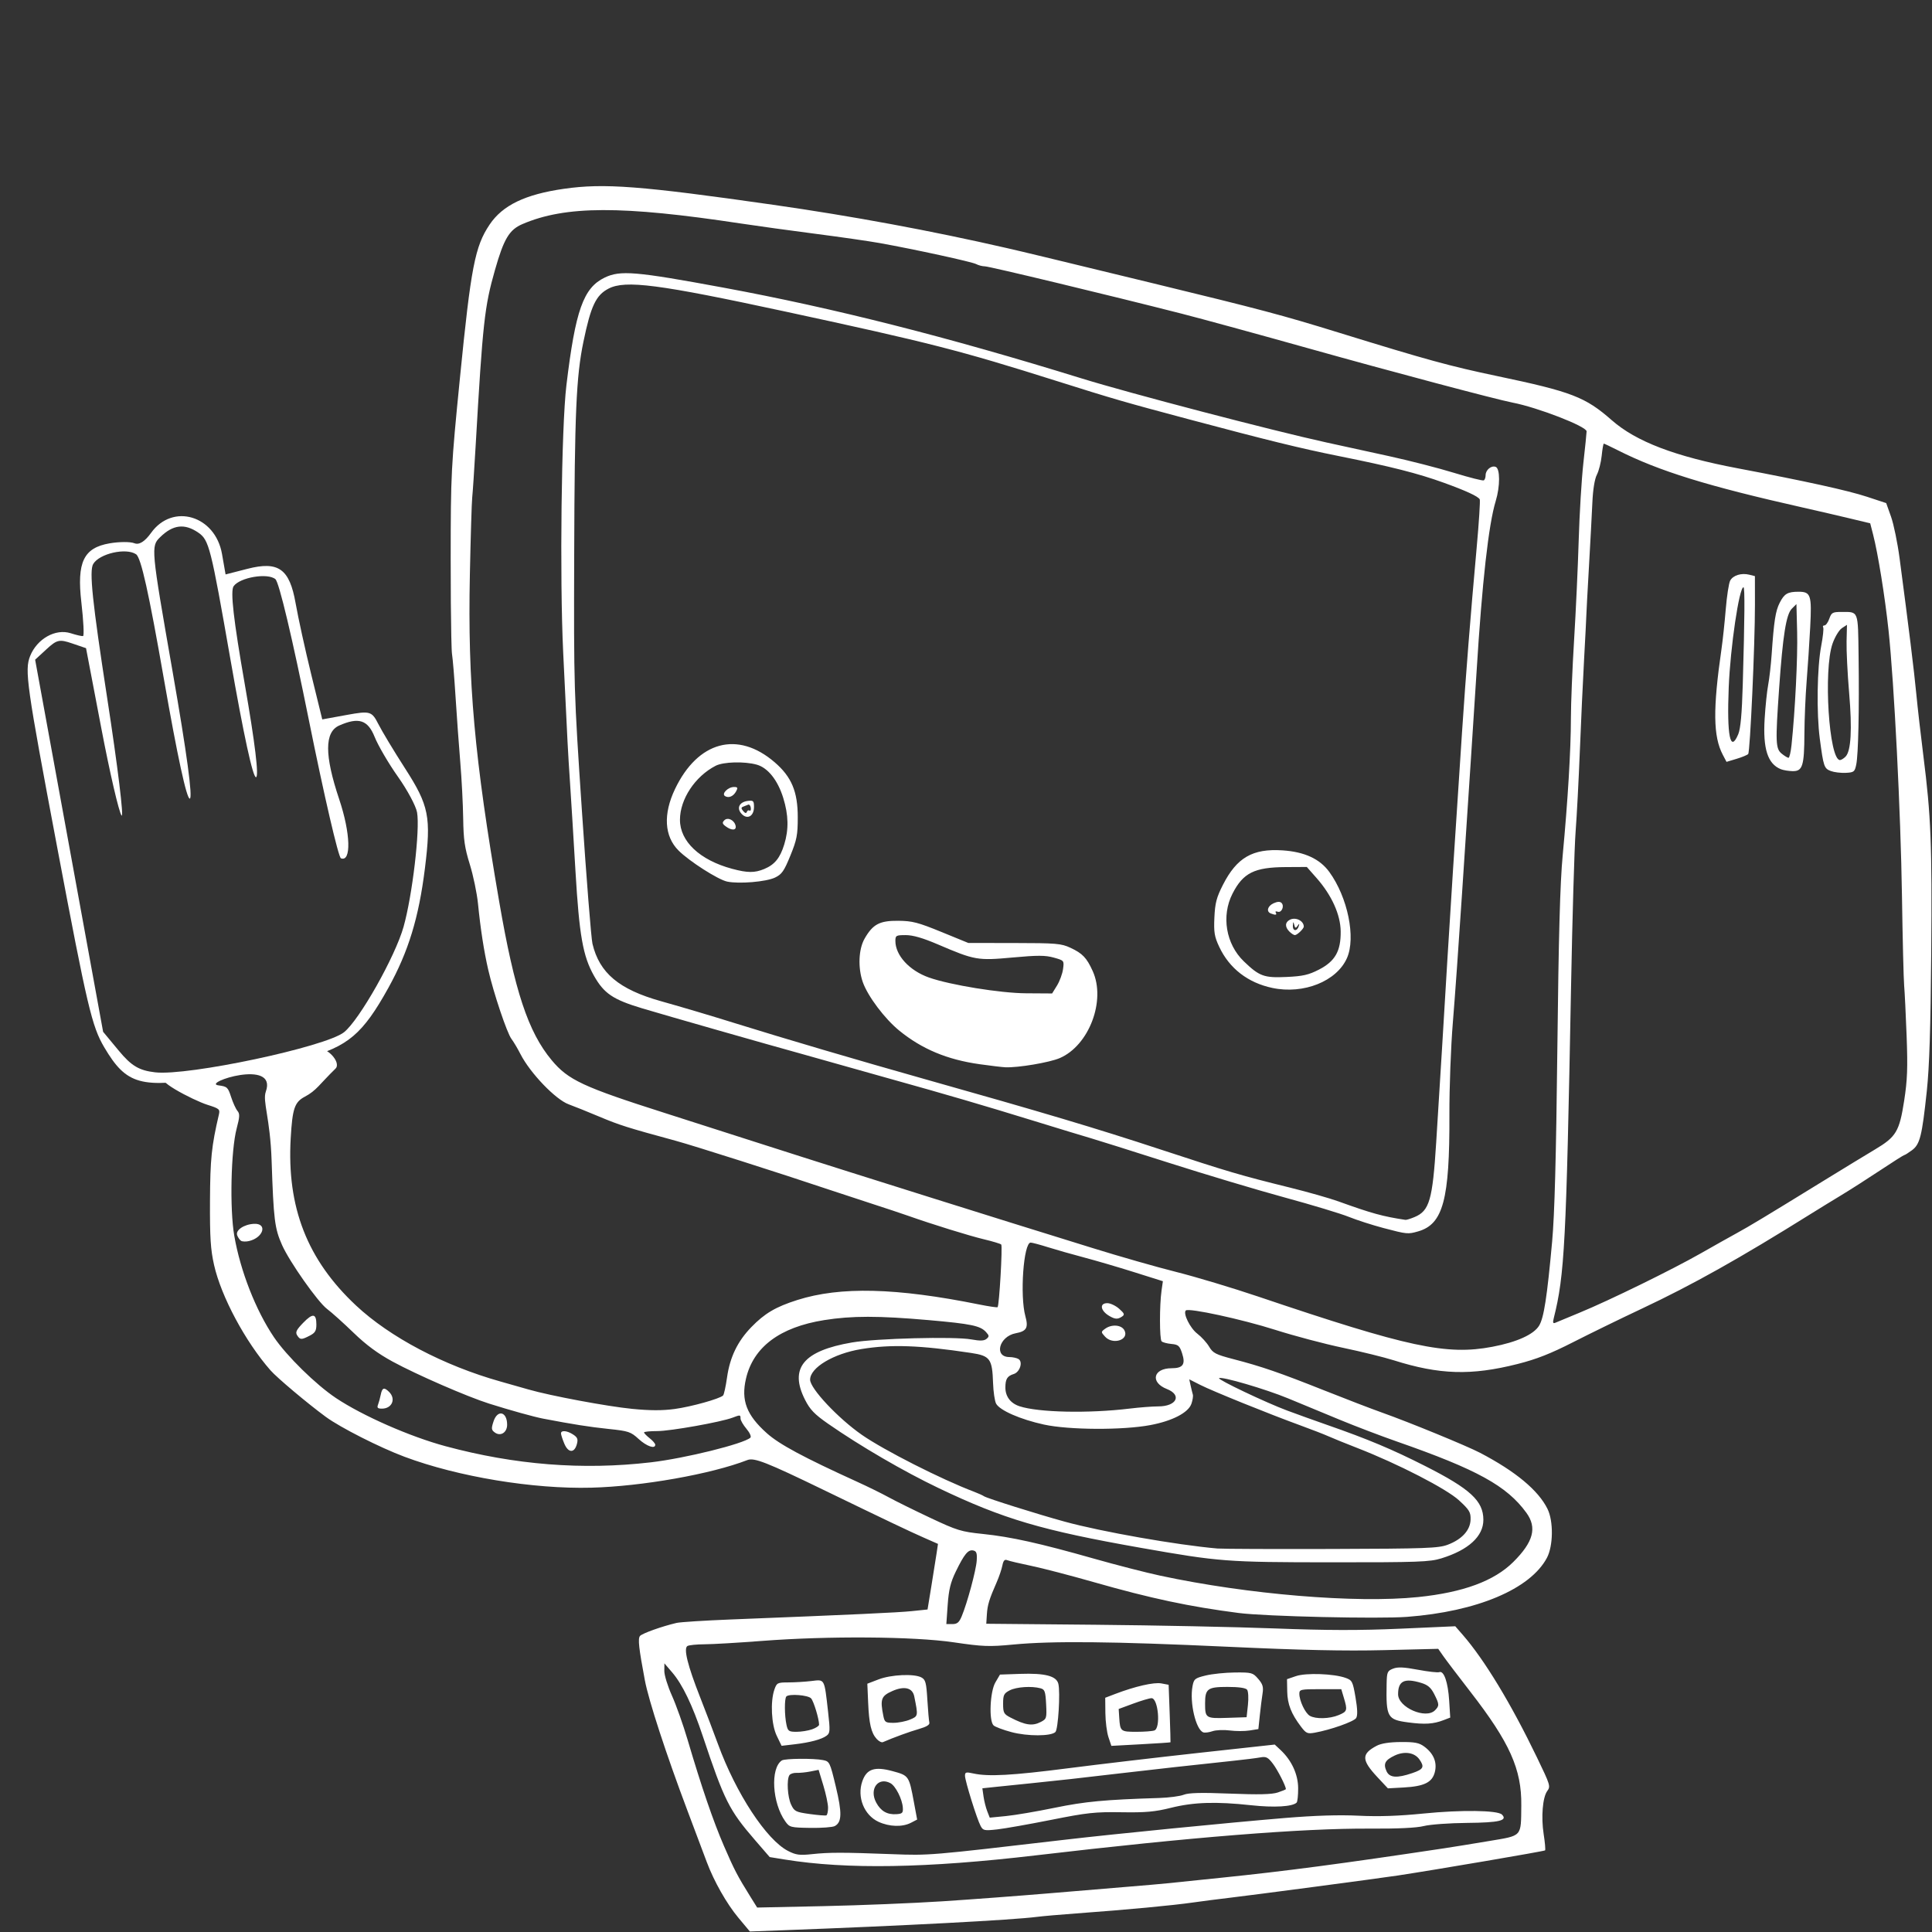 <?xml version="1.0" encoding="UTF-8" standalone="no"?>
<!DOCTYPE svg PUBLIC "-//W3C//DTD SVG 1.1//EN" "http://www.w3.org/Graphics/SVG/1.1/DTD/svg11.dtd">
<svg width="100%" height="100%" viewBox="0 0 100 100" version="1.1" xmlns="http://www.w3.org/2000/svg" xmlns:xlink="http://www.w3.org/1999/xlink" xml:space="preserve" xmlns:serif="http://www.serif.com/" style="fill-rule:evenodd;clip-rule:evenodd;stroke-linejoin:round;stroke-miterlimit:2;">
    <rect x="0" y="0" width="100" height="100" fill="#333333" stroke="none"/>
    <g id="_1" serif:id="1" transform="matrix(0.363,0,0,0.363,-9.528,-4.684)">
        <path d="M131.52,286.338C129.872,284.367 128.035,281.123 127.022,278.4C126.728,277.608 125.483,274.296 124.255,271.04C121.242,263.047 118.742,255.391 118.195,252.48C117.332,247.886 117.187,246.569 117.501,246.178C117.793,245.815 120.656,244.793 122.72,244.314C123.248,244.191 126.704,243.972 130.4,243.825C147.919,243.132 154.254,242.839 156.293,242.629L158.506,242.4L159.055,239.04C159.357,237.192 159.692,235.087 159.799,234.362L159.994,233.045L157.997,232.166C155.932,231.257 152.737,229.736 143.68,225.347C135.538,221.402 133.786,220.715 132.817,221.092C127.661,223.096 117.779,224.845 110.56,225.031C102.254,225.245 91.562,223.477 83.937,220.627C80.401,219.306 74.773,216.452 72.703,214.932C70.085,213.009 65.757,209.368 64.819,208.3C61.232,204.216 57.783,197.778 56.772,193.28C56.273,191.062 56.166,189.379 56.19,184.16C56.219,178.147 56.405,176.337 57.459,171.826C57.636,171.07 57.519,170.971 55.818,170.435C53.832,169.809 47.412,166.492 50.207,166.538C54.894,166.615 65.067,164.876 71.022,162.46C72.653,161.798 75.003,164.384 74.085,165.28C71.762,167.546 71.388,168.392 69.707,169.283C68.248,170.057 67.942,170.963 67.698,175.223C67.135,185.058 70.057,192.54 76.999,199.04C81.847,203.579 89.513,207.616 97.6,209.89C98.92,210.261 100.72,210.773 101.6,211.027C104.698,211.923 112.84,213.445 116.392,213.793C118.951,214.044 120.7,214.047 122.472,213.806C124.826,213.485 128.849,212.362 129.351,211.886C129.478,211.765 129.732,210.606 129.916,209.31C130.327,206.413 131.414,204.162 133.381,202.135C135.283,200.175 136.854,199.249 139.931,198.272C146.066,196.325 154.028,196.52 165.867,198.908C167.246,199.186 168.428,199.359 168.495,199.292C168.729,199.058 169.221,190.557 169.012,190.356C168.895,190.244 167.792,189.911 166.56,189.617C164.438,189.11 159.182,187.48 155.68,186.242C154.8,185.931 152.496,185.165 150.56,184.539C148.624,183.912 145.96,183.037 144.64,182.593C137.55,180.21 125.212,176.278 122.56,175.556C115.702,173.691 114.591,173.34 111.68,172.116C110.008,171.413 108.057,170.627 107.345,170.371C105.477,169.698 101.841,165.912 100.457,163.2C100.053,162.408 99.475,161.435 99.173,161.037C98.542,160.208 96.628,154.508 95.869,151.2C95.248,148.492 94.769,145.404 94.405,141.76C94.255,140.264 93.731,137.744 93.239,136.16C92.504,133.791 92.336,132.627 92.293,129.6C92.264,127.576 92.078,123.976 91.88,121.6C91.682,119.224 91.38,115.048 91.208,112.32C91.037,109.592 90.808,106.821 90.7,106.161C90.662,105.929 90.627,105.023 90.597,103.648C90.543,101.112 90.508,96.984 90.511,92.561C90.517,80.445 90.563,79.547 91.838,66.72C93.404,50.966 93.972,48.034 96.063,44.923C97.914,42.168 101.138,40.616 106.66,39.824C112.38,39.003 117.571,39.4 136.48,42.103C147.755,43.715 159.069,45.81 169.76,48.265C172.437,48.88 174.808,49.451 190.72,53.313C206.034,57.031 209.045,57.83 217.12,60.325C229.76,64.23 232.933,65.1 239.786,66.541C250.36,68.763 252.296,69.51 256.065,72.818C259.542,75.871 265.072,77.983 274.028,79.679C283.715,81.514 289.756,82.844 292.48,83.743L295.2,84.64L295.891,86.585C296.271,87.655 296.819,90.319 297.108,92.505C298.42,102.417 299.181,108.588 299.491,111.84C299.676,113.776 300.128,117.736 300.495,120.64C301.586,129.259 301.742,133.168 301.618,148.8C301.534,159.489 301.356,165.032 300.989,168.48C300.303,174.915 300.013,176.072 298.872,176.916C298.363,177.292 297.874,177.6 297.785,177.6C297.697,177.6 296.143,178.584 294.332,179.786C292.522,180.988 290.032,182.579 288.8,183.322C287.568,184.065 285.624,185.258 284.48,185.973C274.323,192.322 267.567,196.11 260.32,199.52C257.328,200.928 252.937,203.07 250.563,204.281C247.339,205.925 245.331,206.714 242.631,207.396C236.019,209.066 231.508,208.93 224.964,206.862C223.601,206.432 220.347,205.631 217.731,205.082C215.116,204.533 210.776,203.383 208.088,202.527C203.349,201.017 195.728,199.366 195.331,199.762C194.908,200.186 195.951,202.292 196.969,203.069C197.562,203.521 198.321,204.356 198.657,204.924C199.197,205.84 199.593,206.043 202.113,206.7C206.169,207.755 208.691,208.624 215.045,211.151C218.122,212.375 221.864,213.811 223.36,214.342C227.21,215.71 235.383,219.064 237.28,220.054C242.351,222.703 245.607,225.412 246.911,228.069C247.77,229.819 247.723,233.343 246.819,235.04C244.444,239.493 236.848,242.697 226.88,243.45C222.801,243.759 206.676,243.388 202.88,242.899C195.856,241.993 190.33,240.818 182.264,238.514C178.907,237.555 174.864,236.502 173.28,236.175C171.696,235.848 170.168,235.487 169.884,235.372C169.494,235.216 169.319,235.406 169.172,236.142C169.064,236.68 168.707,237.732 168.379,238.48C167.298,240.941 167.052,241.744 166.965,243.097L166.88,244.433L182.4,244.575C190.936,244.653 202.456,244.89 208,245.1C215.502,245.386 220.084,245.395 225.916,245.137L233.752,244.79L234.802,245.995C237.913,249.564 241.701,255.816 245.398,263.484C247.311,267.453 247.36,267.61 246.865,268.287C246.211,269.181 245.979,271.991 246.357,274.422C246.545,275.625 246.635,276.671 246.559,276.748C246.436,276.871 230.988,279.506 225.6,280.324C222.808,280.747 205.052,283.099 201.44,283.524C199.856,283.71 197.624,283.997 196.48,284.162C193.438,284.601 187.034,285.202 179.68,285.74C177.392,285.907 174.872,286.128 174.08,286.231C170.637,286.677 155.168,287.492 137.865,288.138L133.17,288.313L131.52,286.338ZM160.64,284.008C164.776,283.738 171.616,283.226 175.84,282.87C180.064,282.513 185.248,282.08 187.36,281.909C189.472,281.737 191.848,281.529 192.64,281.447C193.432,281.365 196.96,281.001 200.48,280.639C209.638,279.696 217.494,278.658 232.16,276.452C233.392,276.267 236.267,275.801 238.548,275.418C243.37,274.607 243.116,274.886 243.168,270.337C243.227,265.177 241.525,261.377 235.907,254.13C234.18,251.903 232.442,249.614 232.045,249.044L231.322,248.008L223.581,248.196C217.99,248.333 211.807,248.198 201.317,247.712C184.923,246.953 176.324,246.865 170.72,247.398C167.27,247.726 166.409,247.693 162.24,247.08C156.535,246.24 144.355,246.152 134.88,246.882C131.536,247.14 127.864,247.355 126.72,247.36C125.576,247.365 124.47,247.478 124.263,247.61C123.698,247.969 124.295,250.378 126.065,254.88C126.895,256.992 128.048,260.016 128.626,261.6C131.19,268.624 135.546,275.263 138.621,276.831C139.752,277.408 140.257,277.475 142.054,277.282C144.502,277.02 146.427,277.021 153.44,277.286C158.759,277.488 158.71,277.492 178.08,275.23C185.188,274.4 201.357,272.803 209.44,272.131C213.741,271.774 217.196,271.667 219.973,271.804C222.831,271.945 225.693,271.848 229.253,271.491C234.607,270.953 239.791,271.023 240.409,271.641C241.263,272.496 240.033,272.789 235.429,272.83C232.927,272.852 230.16,273.052 229.28,273.275C228.235,273.54 225.57,273.668 221.6,273.644C211.991,273.585 195.994,274.865 173.971,277.454C158.362,279.29 146.983,279.479 138.159,278.052L135.998,277.702L133.879,275.251C130.214,271.011 129.52,269.629 126.464,260.474C124.98,256.031 123.562,253.08 122.084,251.36L120.984,250.08L120.972,251.16C120.965,251.754 121.454,253.338 122.057,254.68C122.661,256.022 123.664,258.848 124.287,260.96C126.265,267.67 127.95,272.595 129.471,276.108C130.948,279.521 131.401,280.391 133.232,283.33L134.21,284.899L143.665,284.698C148.865,284.587 156.504,284.277 160.64,284.008ZM166.074,273.268C165.545,272.28 163.853,266.849 163.846,266.118C163.841,265.588 163.984,265.548 165.04,265.781C167.176,266.253 170.565,266.066 178.56,265.037C182.872,264.482 191.262,263.494 197.205,262.843L208.011,261.659L208.836,262.429C210.422,263.911 211.339,265.899 211.35,267.88C211.356,268.884 211.258,269.808 211.133,269.933C210.551,270.517 207.936,270.669 204.64,270.31C199.631,269.766 196.45,269.868 193.198,270.68C190.914,271.249 189.61,271.366 186.158,271.31C182.409,271.249 181.255,271.373 176.16,272.39C172.992,273.022 169.512,273.637 168.426,273.758C166.603,273.96 166.424,273.923 166.074,273.268ZM176.64,270.672C180.97,269.78 183.765,269.518 191.52,269.277C192.928,269.233 194.512,269.024 195.04,268.813C195.739,268.533 197.53,268.489 201.637,268.653C205.703,268.816 207.598,268.771 208.437,268.494C209.077,268.283 209.6,268.067 209.6,268.014C209.6,267.581 208.421,265.27 207.754,264.395C207.044,263.465 206.786,263.336 205.943,263.492C205.402,263.592 203.664,263.81 202.08,263.976C197.111,264.496 190.076,265.277 185.92,265.769C180.388,266.423 177.023,266.798 173.28,267.176C171.52,267.354 169.235,267.588 168.202,267.697L166.323,267.896L166.489,269.068C166.581,269.713 166.817,270.654 167.015,271.161L167.375,272.081L169.688,271.855C170.959,271.73 174.088,271.198 176.64,270.672ZM138.218,272.609C136.346,269.98 136.067,265.034 137.728,263.925C138.154,263.641 142.26,263.604 143.603,263.873C144.536,264.059 144.592,264.174 145.425,267.647C146.33,271.416 146.295,272.737 145.277,273.281C144.964,273.449 143.39,273.566 141.779,273.541C138.966,273.497 138.824,273.46 138.218,272.609ZM144.32,270.671C144.32,270.136 144.017,268.701 143.646,267.481L142.973,265.264L141.806,265.497C141.165,265.625 140.28,265.714 139.841,265.694C139.402,265.674 138.936,265.825 138.806,266.029C138.395,266.675 138.541,269.143 139.053,270.223C139.51,271.185 139.706,271.285 141.693,271.562C142.874,271.727 143.948,271.813 144.08,271.752C144.212,271.692 144.32,271.205 144.32,270.671ZM151.52,272.677C149.451,271.724 148.417,269.134 149.208,266.884C149.823,265.133 150.953,264.755 153.504,265.445C155.848,266.08 155.857,266.092 156.563,269.882L157.023,272.353L156.128,272.817C154.914,273.445 153.066,273.388 151.52,272.677ZM154.982,270.654C154.899,269.428 153.95,267.559 153.208,267.162C151.454,266.223 150.149,268.01 151.185,269.933C151.843,271.156 152.756,271.677 154.08,271.586C154.91,271.529 155.032,271.403 154.982,270.654ZM222.672,266.327C220.368,263.864 220.342,263 222.537,261.837C223.187,261.492 224.353,261.31 225.976,261.298C227.984,261.283 228.597,261.402 229.336,261.949C230.664,262.931 231.186,264.186 230.843,265.571C230.477,267.05 229.332,267.618 226.393,267.779L224.146,267.903L222.672,266.327ZM227.623,265.73C229.225,265.184 229.396,264.856 228.64,263.777C227.947,262.787 226.506,262.564 225.106,263.228C223.735,263.879 223.467,264.397 223.951,265.46C224.379,266.4 225.43,266.477 227.623,265.73ZM137.007,260.417C136.236,258.824 136.069,255.536 136.671,253.808C137.004,252.854 137.111,252.8 138.671,252.797C139.578,252.795 141.056,252.706 141.955,252.598C143.877,252.367 143.779,252.187 144.321,256.969C144.632,259.718 144.613,260.029 144.102,260.402C143.38,260.93 141.746,261.364 139.487,261.628L137.694,261.837L137.007,260.417ZM142.032,259.489C142.587,259.295 143.04,258.999 143.04,258.83C143.04,258.01 142.268,255.468 141.898,255.071C141.458,254.599 138.783,254.391 138.376,254.797C138.088,255.085 138.1,257.515 138.396,258.863C138.589,259.742 138.732,259.84 139.818,259.84C140.481,259.84 141.478,259.682 142.032,259.489ZM184.301,260.603C184.072,259.919 183.875,258.376 183.862,257.172L183.84,254.985L185.28,254.435C188.108,253.357 190.798,252.743 191.842,252.939L192.883,253.135L193.031,257.207C193.112,259.447 193.165,261.305 193.148,261.335C193.131,261.365 191.227,261.492 188.918,261.618L184.718,261.846L184.301,260.603ZM190.854,259.646C191.777,259.291 191.394,255.036 190.44,255.045C190.154,255.048 188.984,255.396 187.84,255.818L185.76,256.585L185.838,257.813C185.964,259.783 186.033,259.84 188.284,259.84C189.419,259.84 190.575,259.753 190.854,259.646ZM151.25,260.855C150.466,259.989 150.166,258.705 150.035,255.655L149.92,252.981L151.52,252.368C153.317,251.678 156.597,251.529 157.635,252.09C158.22,252.405 158.332,252.83 158.479,255.267C158.572,256.814 158.7,258.282 158.764,258.53C158.842,258.833 158.357,259.129 157.28,259.438C155.949,259.818 153.678,260.648 152.14,261.315C151.953,261.396 151.552,261.189 151.25,260.855ZM156.006,258.098C157.18,257.607 157.18,257.609 156.61,254.789C156.361,253.555 155.194,253.271 153.481,254.029C151.892,254.732 151.726,255.19 152.2,257.56C152.383,258.475 152.506,258.56 153.65,258.56C154.338,258.56 155.398,258.352 156.006,258.098ZM170.469,259.883C169.274,259.565 168.122,259.13 167.909,258.916C167.232,258.238 167.414,254.101 168.177,252.8L168.834,251.68L171.697,251.58C175.246,251.456 176.877,251.877 177.155,252.987C177.456,254.183 177.135,259.473 176.738,259.87C176.12,260.488 172.768,260.496 170.469,259.883ZM174.656,258.434C175.48,258.008 175.515,257.891 175.414,255.904C175.321,254.083 175.221,253.798 174.614,253.635C173.334,253.291 171.177,253.436 170.224,253.928C169.393,254.358 169.28,254.587 169.28,255.84C169.28,257.122 169.383,257.317 170.318,257.8C172.462,258.909 173.454,259.054 174.656,258.434ZM197.833,259.922C196.765,259.555 195.852,255.663 196.288,253.337C196.482,252.303 196.622,252.189 198.169,251.811C199.088,251.586 200.968,251.393 202.346,251.381C204.728,251.361 204.892,251.406 205.655,252.292C206.303,253.043 206.422,253.446 206.275,254.372C206.174,255.003 205.998,256.405 205.885,257.486L205.678,259.451L204.414,259.653C203.719,259.765 202.451,259.763 201.596,259.649C200.741,259.536 199.636,259.583 199.141,259.753C198.645,259.923 198.057,259.999 197.833,259.922ZM204.19,256C204.295,255.032 204.241,254.06 204.071,253.84C203.87,253.58 202.881,253.44 201.252,253.44C198.435,253.44 198.08,253.704 198.08,255.793C198.08,257.89 198.178,257.954 201.239,257.852L204,257.76L204.19,256ZM211.77,259.126C210.364,257.276 209.825,255.905 209.792,254.091L209.76,252.335L211.04,251.898C212.475,251.408 216.454,251.551 218.118,252.152C219.054,252.491 219.141,252.662 219.53,254.938C219.815,256.606 219.843,257.523 219.62,257.878C219.3,258.385 215.986,259.558 213.723,259.965C212.681,260.152 212.487,260.069 211.77,259.126ZM217.13,257.456C218.357,256.944 218.405,256.785 217.869,254.997L217.499,253.76L214.509,253.76C211.718,253.76 211.52,253.803 211.52,254.41C211.52,255.414 212.354,257.176 213.01,257.558C213.852,258.047 215.834,257.998 217.13,257.456ZM226.988,258.493C224.071,258.102 223.874,257.747 223.965,253.032C223.997,251.328 224.069,251.157 224.88,250.836C225.546,250.573 226.407,250.61 228.415,250.988C229.875,251.263 231.254,251.418 231.478,251.332C232.133,251.081 232.718,252.768 232.883,255.385L233.036,257.811L232.118,258.165C230.628,258.741 229.417,258.818 226.988,258.493ZM230.857,256.777C231.501,256.133 231.49,255.91 230.743,254.445C230.273,253.524 229.824,253.145 228.866,252.857C226.486,252.145 225.6,252.586 225.6,254.483C225.6,256.364 229.548,258.086 230.857,256.777ZM163.371,243.383C164.172,241.466 165.431,236.797 165.517,235.426C165.584,234.364 165.485,234.08 165.016,233.984C164.291,233.835 163.748,234.494 162.528,237.003C161.787,238.528 161.531,239.583 161.379,241.723L161.185,244.48L162.049,244.48C162.73,244.48 163.009,244.248 163.371,243.383ZM228.438,240.629C234.876,239.968 239.297,238.339 242.033,235.618C244.9,232.765 245.439,230.735 243.892,228.608C241.103,224.772 236.872,222.444 225.437,218.452C223.147,217.653 219.475,216.253 217.277,215.343C215.078,214.432 211.768,213.062 209.92,212.298C206.69,210.963 200.377,209.116 200.075,209.418C199.866,209.627 206.736,212.894 209.76,214.023C211.168,214.549 213.76,215.481 215.52,216.095C221.301,218.111 224.735,219.551 229.44,221.933C235.901,225.203 237.76,226.919 237.76,229.615C237.76,231.97 235.646,233.91 231.778,235.106C230.11,235.621 228.5,235.679 216,235.672C201.147,235.663 200.143,235.587 188.96,233.615C174.775,231.114 169.365,229.518 160.106,225.099C155.131,222.725 148.898,219.097 144.32,215.911C142.388,214.566 141.748,213.901 141.04,212.503C138.757,207.995 140.785,205.516 147.726,204.326C151.144,203.74 162.36,203.452 164.743,203.889C165.999,204.119 166.567,204.099 166.911,203.814C167.316,203.478 167.308,203.353 166.849,202.846C166.03,201.94 164.746,201.672 158.665,201.137C151.519,200.509 147.694,200.509 143.757,201.138C137.438,202.147 133.665,204.974 132.616,209.487C131.896,212.584 132.697,214.679 135.588,217.262C137.37,218.854 140.794,220.695 148.48,224.194C149.976,224.874 151.992,225.866 152.96,226.398C153.928,226.93 156.592,228.246 158.88,229.324C162.731,231.138 163.29,231.309 166.4,231.63C170.408,232.043 174.481,232.949 182.24,235.151C185.408,236.05 189.656,237.141 191.68,237.576C204.186,240.259 219.583,241.538 228.438,240.629ZM232.674,233.167C234.705,232.401 235.893,231.096 235.936,229.582C235.966,228.526 235.768,228.198 234.283,226.832C232.487,225.181 225.567,221.62 219.783,219.371C218.142,218.733 216.296,217.984 215.68,217.707C215.064,217.43 213.264,216.732 211.68,216.154C207.213,214.527 199.144,211.264 197.398,210.379L195.823,209.581L196.018,210.47C196.126,210.96 196.267,211.536 196.333,211.751C196.399,211.966 196.308,212.559 196.13,213.069C195.688,214.337 193.419,215.513 190.27,216.106C186.34,216.846 178.663,216.808 175.103,216.031C171.75,215.299 168.794,214.006 168.281,213.047C168.085,212.681 167.891,211.36 167.848,210.111C167.731,206.637 167.43,206.228 164.687,205.815C157.4,204.717 153.296,204.572 149.072,205.265C145.093,205.917 141.76,207.908 141.76,209.633C141.76,210.886 145.741,215.13 149.133,217.492C152.282,219.685 160.489,223.848 165.12,225.603C165.736,225.836 166.384,226.129 166.56,226.254C166.957,226.536 174.202,228.815 178.08,229.878C183.327,231.316 194.058,233.203 199.84,233.704C200.544,233.765 207.888,233.794 216.16,233.769C229.589,233.728 231.358,233.663 232.674,233.167ZM119.04,221.417C123.916,220.85 132.287,218.777 133.245,217.9C133.405,217.752 133.161,217.201 132.685,216.635C132.22,216.083 131.84,215.426 131.84,215.175C131.84,214.632 131.803,214.628 130.703,215.047C129.046,215.676 121.849,216.96 119.974,216.96C118.932,216.96 118.08,217.047 118.08,217.154C118.08,217.261 118.44,217.631 118.88,217.977C119.32,218.323 119.68,218.74 119.68,218.903C119.68,219.558 118.457,219.137 117.312,218.089C116.182,217.054 115.885,216.955 113.009,216.654C110.308,216.372 107.916,215.994 103.68,215.183C102.382,214.934 98.988,213.99 96,213.047C92.887,212.065 85.682,208.929 82.249,207.063C80.113,205.901 78.46,204.681 76.649,202.928C75.236,201.56 73.539,200.036 72.878,199.541C71.57,198.562 67.534,192.831 66.473,190.446C65.411,188.059 65.259,186.838 64.977,178.4C64.774,172.301 63.658,169.941 64.15,168.56C65.858,163.767 54.948,167.336 57.387,167.662C58.641,167.83 58.748,167.927 59.2,169.319C59.464,170.133 59.871,171.024 60.103,171.3C60.456,171.718 60.438,172.138 59.992,173.821C59.173,176.917 58.988,185.283 59.654,189.12C60.525,194.136 62.718,199.739 65.309,203.572C67.116,206.244 71.292,210.342 74.154,212.25C77.949,214.78 84.7,217.749 89.76,219.113C99.681,221.788 109.326,222.547 119.04,221.417ZM106.714,218.755C106.453,218.131 106.24,217.472 106.24,217.29C106.24,216.805 107.113,216.888 107.979,217.456C108.592,217.858 108.692,218.116 108.505,218.816C108.154,220.129 107.276,220.099 106.714,218.755ZM96.802,217.161C96.305,216.798 96.283,216.602 96.622,215.573C97.192,213.847 98.56,214.185 98.56,216.053C98.56,217.168 97.621,217.76 96.802,217.161ZM80.148,213.2C80.267,212.892 80.445,212.244 80.542,211.76C80.745,210.755 81.022,210.668 81.737,211.383C82.739,212.385 82.14,213.76 80.702,213.76C80.099,213.76 79.979,213.638 80.148,213.2ZM68.616,203.301C68.342,202.865 68.509,202.521 69.486,201.514C70.851,200.108 71.36,200.177 71.36,201.771C71.36,202.657 71.182,202.956 70.416,203.352C69.223,203.969 69.034,203.963 68.616,203.3L68.616,203.301ZM60.614,189.827C60.427,189.702 60.18,189.348 60.067,189.041C59.8,188.318 61.045,187.473 62.473,187.408C64.422,187.319 63.823,189.376 61.757,189.864C61.316,189.968 60.801,189.951 60.614,189.827ZM187.352,213.75C188.755,213.58 190.581,213.44 191.409,213.44C194.023,213.44 194.823,211.823 192.633,210.963C190.218,210.015 190.673,208 193.302,208C194.927,208 195.317,207.45 194.805,205.881C194.449,204.79 194.265,204.628 193.28,204.537C192.664,204.481 192.035,204.312 191.882,204.163C191.577,203.865 191.57,199.023 191.872,196.916L192.062,195.591L187.951,194.296C185.689,193.584 182.472,192.641 180.8,192.199C179.128,191.758 176.824,191.103 175.68,190.743C174.536,190.383 173.425,190.086 173.212,190.084C172.196,190.073 171.65,197.655 172.456,200.584C172.911,202.235 172.634,202.72 171.072,203.013C168.708,203.456 167.928,206.392 170.171,206.405C170.649,206.408 171.239,206.536 171.483,206.691C172.134,207.103 171.669,208.55 170.799,208.822C169.874,209.11 169.61,209.532 169.604,210.729C169.598,212.016 170.327,212.994 171.611,213.417C174.324,214.313 181.479,214.464 187.351,213.75L187.352,213.75ZM183.814,203.491C183.22,202.835 183.22,202.814 183.825,202.371C184.754,201.692 186.154,201.802 186.574,202.586C187.302,203.947 184.93,204.725 183.814,203.491ZM184.48,200.578C183.161,199.83 182.959,198.72 184.142,198.72C184.572,198.72 185.328,199.077 185.822,199.514C186.581,200.185 186.645,200.358 186.24,200.629C185.628,201.038 185.274,201.028 184.48,200.578ZM239.037,204.941C242.529,204.279 244.941,203.19 245.708,201.928C246.389,200.809 246.842,197.877 247.567,189.92C247.916,186.087 248.135,177.956 248.31,162.4C248.49,146.358 248.697,138.832 249.069,134.88C249.803,127.074 250.24,119.796 250.241,115.365C250.242,113.25 250.447,108.208 250.696,104.16C250.946,100.112 251.242,93.704 251.354,89.92C251.466,86.136 251.765,81.19 252.019,78.93C252.272,76.669 252.48,74.634 252.48,74.408C252.48,73.708 245.507,71.002 241.92,70.31C239.57,69.856 224.46,65.84 212.96,62.612C205.744,60.587 197.536,58.342 194.72,57.624C184.479,55.011 167.303,50.88 166.679,50.88C166.326,50.88 165.768,50.735 165.437,50.559C164.831,50.234 156.7,48.462 151.68,47.561C150.184,47.292 146.08,46.701 142.56,46.246C139.04,45.792 134.216,45.126 131.84,44.766C114.892,42.198 106.864,42.222 100.734,44.859C98.865,45.663 98.092,46.954 96.828,51.389C95.33,56.643 95.084,58.88 94.069,76.48C93.871,79.912 93.651,83.224 93.58,83.84C93.509,84.456 93.358,89.424 93.245,94.88C92.927,110.189 93.893,120.948 97.423,141.44C99.623,154.209 101.554,160.047 104.911,164.074C107.273,166.907 109.37,167.885 121.12,171.629C123.584,172.414 129.2,174.213 133.6,175.627C138,177.04 144.192,179.011 147.36,180.008C150.528,181.004 156,182.727 159.52,183.838C163.04,184.949 168.008,186.505 170.56,187.296C173.112,188.087 178.287,189.694 182.059,190.869C185.831,192.043 191.192,193.575 193.972,194.272C196.751,194.97 202.017,196.552 205.673,197.787C227.08,205.021 232.496,206.182 239.037,204.941ZM223.52,188.008C221.936,187.59 219.704,186.871 218.56,186.409C217.416,185.948 213.312,184.708 209.44,183.654C205.568,182.6 198.08,180.357 192.8,178.67C187.52,176.982 182.552,175.417 181.76,175.191C180.968,174.965 177.296,173.848 173.6,172.708C166.513,170.522 161.029,168.917 153.12,166.715C150.48,165.981 147.168,165.048 145.76,164.644C144.352,164.239 142.12,163.61 140.8,163.246C135.742,161.852 121.278,157.721 117.816,156.682C113.648,155.43 112.373,154.568 110.94,152.032C109.367,149.248 108.845,146.29 108.304,137.12C108.035,132.544 107.684,126.856 107.525,124.48C107.227,120.02 107.202,119.545 106.554,105.979C106.039,95.22 106.296,73.78 107.011,67.84C108.297,57.143 109.428,53.958 112.457,52.491C114.687,51.411 116.847,51.594 129.44,53.924C145.136,56.829 161.336,60.936 180.48,66.863C187.293,68.973 207.637,74.295 215.36,75.989C217.384,76.433 221.405,77.312 224.295,77.942C227.186,78.573 231.357,79.643 233.563,80.321C235.77,80.999 237.689,81.484 237.828,81.398C237.967,81.312 238.08,80.98 238.08,80.66C238.08,79.909 238.895,79.236 239.516,79.474C240.158,79.72 240.16,82.254 239.52,84.349C238.504,87.676 237.579,95.916 236.794,108.64C236.609,111.632 236.245,117.248 235.984,121.12C235.723,124.992 235.153,133.632 234.717,140.32C234.281,147.008 233.692,155.288 233.407,158.72C233.123,162.161 232.903,168.046 232.917,171.84C232.962,183.961 232.023,187.464 228.453,188.488C227.004,188.903 226.854,188.889 223.52,188.008ZM227.945,186.444C230.072,185.555 230.513,184.035 231.035,175.784C231.482,168.74 232.258,156.038 232.637,149.6C232.936,144.509 233.784,131.343 234.718,117.28C235.273,108.934 235.917,100.811 236.799,91.062C237.133,87.377 237.332,84.244 237.242,84.099C236.971,83.66 235.287,82.884 232.122,81.738C228.434,80.403 224.621,79.435 217.12,77.928C211.702,76.84 207.071,75.704 195.68,72.668C186.65,70.262 184.944,69.767 176.877,67.217C163.157,62.88 158.829,61.773 138.24,57.331C120.139,53.426 115.428,52.813 113.027,54.053C111.223,54.986 110.499,56.514 109.437,61.638C108.409,66.597 108.182,71.792 108.122,91.84C108.063,111.024 108.074,111.359 109.23,128.64C109.872,138.232 110.545,146.705 110.726,147.468C111.717,151.641 114.505,153.982 120.48,155.659C123.657,156.551 127.637,157.735 131.36,158.896C138.024,160.975 148.661,164.108 157.92,166.719C175.059,171.552 182.509,173.774 191.68,176.791C201.457,180.006 203.092,180.488 210.208,182.249C212.742,182.876 215.838,183.758 217.088,184.208C221.848,185.925 223.438,186.362 226.65,186.843C226.788,186.863 227.37,186.684 227.945,186.444ZM165.92,164.646C161.303,163.996 157.704,162.49 154.471,159.856C152.403,158.172 149.986,154.96 149.279,152.958C148.561,150.921 148.666,148.252 149.525,146.75C150.707,144.683 151.664,144.175 154.332,144.198C156.335,144.216 157.147,144.426 160.48,145.789L164.32,147.36L170.88,147.368C176.86,147.375 177.567,147.435 178.88,148.047C180.603,148.849 181.194,149.467 182.055,151.366C183.963,155.573 181.537,161.979 177.354,163.778C175.9,164.404 171.41,165.162 169.608,165.086C169.164,165.068 167.504,164.87 165.92,164.647L165.92,164.646ZM176.966,153.431C177.349,152.81 177.737,151.753 177.827,151.082C177.99,149.866 177.987,149.862 176.506,149.447C175.298,149.109 174.206,149.106 170.631,149.433C165.622,149.89 165.257,149.826 159.961,147.558C157.833,146.647 156.425,146.24 155.401,146.24C154.02,146.24 153.92,146.296 153.92,147.072C153.92,149.131 155.921,151.307 158.72,152.293C161.723,153.351 168.88,154.513 172.534,154.536L176.268,154.56L176.966,153.431ZM207.68,153.774C204.185,153.039 201.536,150.988 200.09,147.899C199.41,146.447 199.311,145.837 199.407,143.722C199.501,141.672 199.708,140.876 200.614,139.092C202.596,135.187 204.855,133.876 209.12,134.156C212.259,134.362 214.441,135.37 215.798,137.24C218.421,140.856 219.598,146.605 218.311,149.514C216.847,152.823 212.135,154.711 207.68,153.774ZM214.314,151.159C216.622,149.972 217.445,148.526 217.415,145.707C217.39,143.328 216.133,140.549 213.977,138.102L212.585,136.524L209.573,136.541C205.106,136.566 203.504,137.365 201.993,140.32C200.372,143.491 201.042,147.513 203.602,149.979C205.819,152.115 206.482,152.357 209.703,152.208C212.023,152.101 212.845,151.914 214.314,151.159ZM210.103,145.737C209.443,145.077 209.465,144.412 210.16,144.054C210.986,143.629 212.136,144.184 212.155,145.017C212.162,145.325 211.208,146.24 210.88,146.24C210.729,146.24 210.379,146.014 210.103,145.737ZM211.444,144.94C211.55,144.551 211.521,144.549 211.257,144.927C211.002,145.291 210.916,145.261 210.79,144.767C210.662,144.269 210.628,144.294 210.597,144.907C210.557,145.708 211.229,145.735 211.444,144.94ZM207.44,143.148C206.77,142.878 206.993,142.088 207.849,141.698C208.391,141.451 208.763,141.435 208.979,141.651C209.43,142.102 208.978,143.115 208.422,142.902C208.17,142.805 208.054,142.868 208.162,143.044C208.369,143.378 208.104,143.416 207.44,143.148ZM129.92,138.605C128.619,138.324 124.531,135.709 122.999,134.178C120.97,132.149 120.788,128.993 122.494,125.418C125.755,118.586 131.439,117.057 136.705,121.594C139.116,123.67 140,125.775 140,129.44C140,131.961 139.869,132.642 138.945,134.908C138.046,137.113 137.723,137.575 136.761,138.034C135.482,138.644 131.602,138.968 129.92,138.605ZM135.234,136.807C136.711,136.189 137.481,135.241 138.076,133.302C138.73,131.169 138.685,129.11 137.929,126.674C137.145,124.143 135.733,122.374 134.146,121.933C132.381,121.443 129.389,121.527 128.285,122.098C125.348,123.617 123.209,126.856 123.203,129.792C123.197,132.879 126.029,135.544 130.634,136.784C132.839,137.377 133.855,137.382 135.234,136.807ZM129.741,130.742C129.236,130.369 129.196,130.206 129.529,129.869C130.02,129.37 130.981,129.85 131.143,130.674C131.271,131.322 130.573,131.356 129.741,130.741L129.741,130.742ZM131.974,128.931C131.234,128.114 131.679,127.246 132.912,127.099C133.665,127.009 133.76,127.106 133.76,127.967C133.76,129.302 132.785,129.828 131.974,128.931ZM133.119,128.48C133.265,128.569 133.347,128.39 133.301,128.082C133.256,127.773 133.089,127.574 132.929,127.641C132.77,127.707 132.456,127.832 132.232,127.918C131.906,128.043 131.904,128.172 132.22,128.552C132.478,128.863 132.658,128.905 132.736,128.673C132.801,128.477 132.974,128.39 133.119,128.48ZM129.627,126.417C129.093,126.086 130.051,125.12 130.914,125.12C131.43,125.12 131.485,125.228 131.22,125.722C130.828,126.454 130.16,126.746 129.627,126.417ZM251.52,200.061C255.725,198.328 264.71,193.927 268.776,191.61C270.637,190.549 272.925,189.263 273.861,188.753C275.663,187.77 277.976,186.375 286.24,181.289C289.056,179.556 292.368,177.538 293.6,176.805C296.62,175.008 297.08,174.239 297.761,169.852C298.216,166.926 298.282,165.177 298.112,160.64C297.997,157.56 297.838,154.32 297.759,153.44C297.68,152.56 297.54,146.8 297.447,140.64C297.267,128.702 296.337,110.323 295.532,102.78C295.019,97.972 294.028,91.824 293.331,89.122L292.919,87.523L290.06,86.836C288.487,86.457 285.472,85.759 283.36,85.284C269.682,82.205 262.84,80.088 256.935,77.108C255.903,76.586 255.002,76.16 254.934,76.16C254.865,76.16 254.729,76.936 254.632,77.884C254.534,78.832 254.225,80.05 253.945,80.591C253.629,81.203 253.386,82.697 253.303,84.547C253.23,86.182 253.008,90.328 252.812,93.76C252.615,97.192 252.449,100.288 252.443,100.64C252.437,100.992 252.293,103.8 252.123,106.88C251.953,109.96 251.679,115.864 251.516,120C251.352,124.136 251.08,129.32 250.91,131.52C250.74,133.72 250.447,143.728 250.259,153.76C249.574,190.262 249.342,194.7 247.801,200.843C247.633,201.512 247.684,201.661 248.032,201.51C248.278,201.402 249.848,200.75 251.52,200.061ZM287.311,122.846C286.348,122.485 286.259,122.225 285.732,118.24C285.248,114.574 285.346,108.069 285.932,105.005C286.181,103.702 286.308,102.51 286.214,102.358C286.119,102.205 286.202,102.08 286.398,102.08C286.593,102.08 286.904,101.648 287.088,101.12C287.39,100.253 287.557,100.16 288.805,100.16C291.294,100.16 291.175,99.852 291.263,106.511C291.363,114.108 291.225,120.485 290.928,121.92C290.714,122.958 290.604,123.045 289.429,123.102C288.731,123.137 287.778,123.021 287.311,122.846ZM289.394,120.8C290.186,120.008 290.361,116.941 289.913,111.68C289.681,108.952 289.517,105.658 289.549,104.359L289.606,101.998L288.883,102.47C288.485,102.729 287.886,103.718 287.551,104.671C286.223,108.44 287.041,121.28 288.609,121.28C288.777,121.28 289.13,121.064 289.394,120.8ZM280.16,122.577C278.293,121.813 277.605,119.655 277.868,115.379C277.976,113.609 278.203,111.436 278.371,110.551C278.539,109.665 278.761,107.721 278.865,106.231C279.2,101.399 279.415,100.027 280.019,98.843C280.676,97.554 281.148,97.28 282.707,97.28C284.449,97.28 284.602,97.749 284.363,102.33C284.246,104.569 284.016,108.056 283.853,110.08C283.69,112.104 283.549,115.443 283.538,117.499C283.516,122.127 283.276,122.887 281.848,122.86C281.272,122.849 280.512,122.722 280.16,122.577ZM281.701,119.12C282.215,114.199 282.592,106.634 282.501,103.04L282.4,99.04L281.741,99.699C280.938,100.502 280.463,103.48 279.933,111.04C279.391,118.76 279.427,119.661 280.303,120.371C280.704,120.695 281.138,120.96 281.27,120.96C281.401,120.96 281.595,120.132 281.701,119.12ZM271.9,120.528C270.524,117.916 270.476,114.013 271.715,105.44C271.893,104.208 272.166,101.658 272.321,99.773C272.477,97.887 272.76,96.053 272.951,95.696C273.358,94.936 274.549,94.567 275.68,94.851L276.48,95.052L276.484,99.126C276.489,104.782 275.795,120.104 275.52,120.417C275.396,120.559 274.65,120.868 273.863,121.105L272.431,121.536L271.9,120.528ZM274.104,117.592C274.435,116.799 274.627,114.685 274.748,110.472C275.023,100.991 275.055,96.639 274.851,96.64C274.237,96.641 272.974,105.197 272.745,110.908C272.467,117.858 272.966,120.315 274.104,117.592Z" style="fill:white;fill-rule:nonzero;"/>
    </g>
    <g transform="matrix(-0.251,0.044,0.043,0.246,91.408,10.808)">
        <g id="path84">
            <path d="M321.867,121.105C313.069,120.31 309.602,118.233 302.877,109.726C297.609,103.06 294.342,96.496 291.395,86.651C288.322,76.384 288.378,73.993 291.887,65.5C293.478,61.65 295.184,57.15 295.678,55.5C296.525,52.672 296.867,52.502 301.652,52.535L306.727,52.571L307.358,43.035C307.705,37.791 307.992,30.982 307.995,27.905C308.002,20.645 309.942,18.635 316.445,19.152L321,19.514L321,15.212C321,7.108 329.085,2.994 334.456,8.365C336.019,9.928 337.274,10.441 338.16,9.88C338.897,9.413 341.118,9.024 343.095,9.015C348.485,8.992 350.36,11.671 350.834,20.073C351.05,23.883 351.43,27 351.679,27C351.928,27 352.993,26.539 354.045,25.976C356.911,24.442 360.966,25.896 362.958,29.172C364.59,31.855 364.689,34.951 364.235,69.29C363.79,102.869 363.554,107.01 361.808,111.727C358.686,120.162 356.01,121.469 341.5,121.647C334.9,121.728 326.065,121.484 321.867,121.105ZM352.498,118.642C355.644,117.694 357.029,116.485 358.998,112.969L361.5,108.5L361.793,69.301L362.087,30.103L359.428,28.361C357.04,26.796 356.502,26.769 354.135,28.097L351.5,29.574L351.242,46.537C351.1,55.867 350.654,64.175 350.251,65C349.849,65.825 349.29,54.756 349.01,40.402C348.618,20.344 348.182,13.921 347.128,12.652C345.533,10.733 339.95,10.45 338.2,12.2C337.33,13.07 337,20.356 337,38.7C337,54.9 336.64,64 336,64C335.359,64 335,54.519 335,37.557C335,11.365 334.979,11.099 332.777,9.557C329.786,7.462 327.403,7.597 325,10C323.107,11.893 323,13.333 323,37C323,53 322.64,62 322,62C321.368,62 321,54.9 321,42.7C321,29.022 320.65,23.05 319.8,22.2C318.22,20.62 312.527,20.66 311.199,22.26C310.565,23.025 309.868,34.839 309.427,52.294C309.028,68.119 308.317,81.304 307.849,81.594C305.885,82.807 305.036,76.837 306.128,69.495C307.548,59.951 306.735,55.222 303.535,54.42C299.355,53.37 297.631,54.299 296.859,58.014C296.459,59.941 294.981,63.989 293.576,67.009C292.17,70.029 291.015,73.596 291.01,74.936C290.995,78.554 294.857,91.742 297.71,97.815C300.431,103.607 309.808,115.265 313.31,117.21C317.523,119.55 346.027,120.591 352.498,118.642Z" style="fill:white;fill-rule:nonzero;"/>
        </g>
    </g>
</svg>
